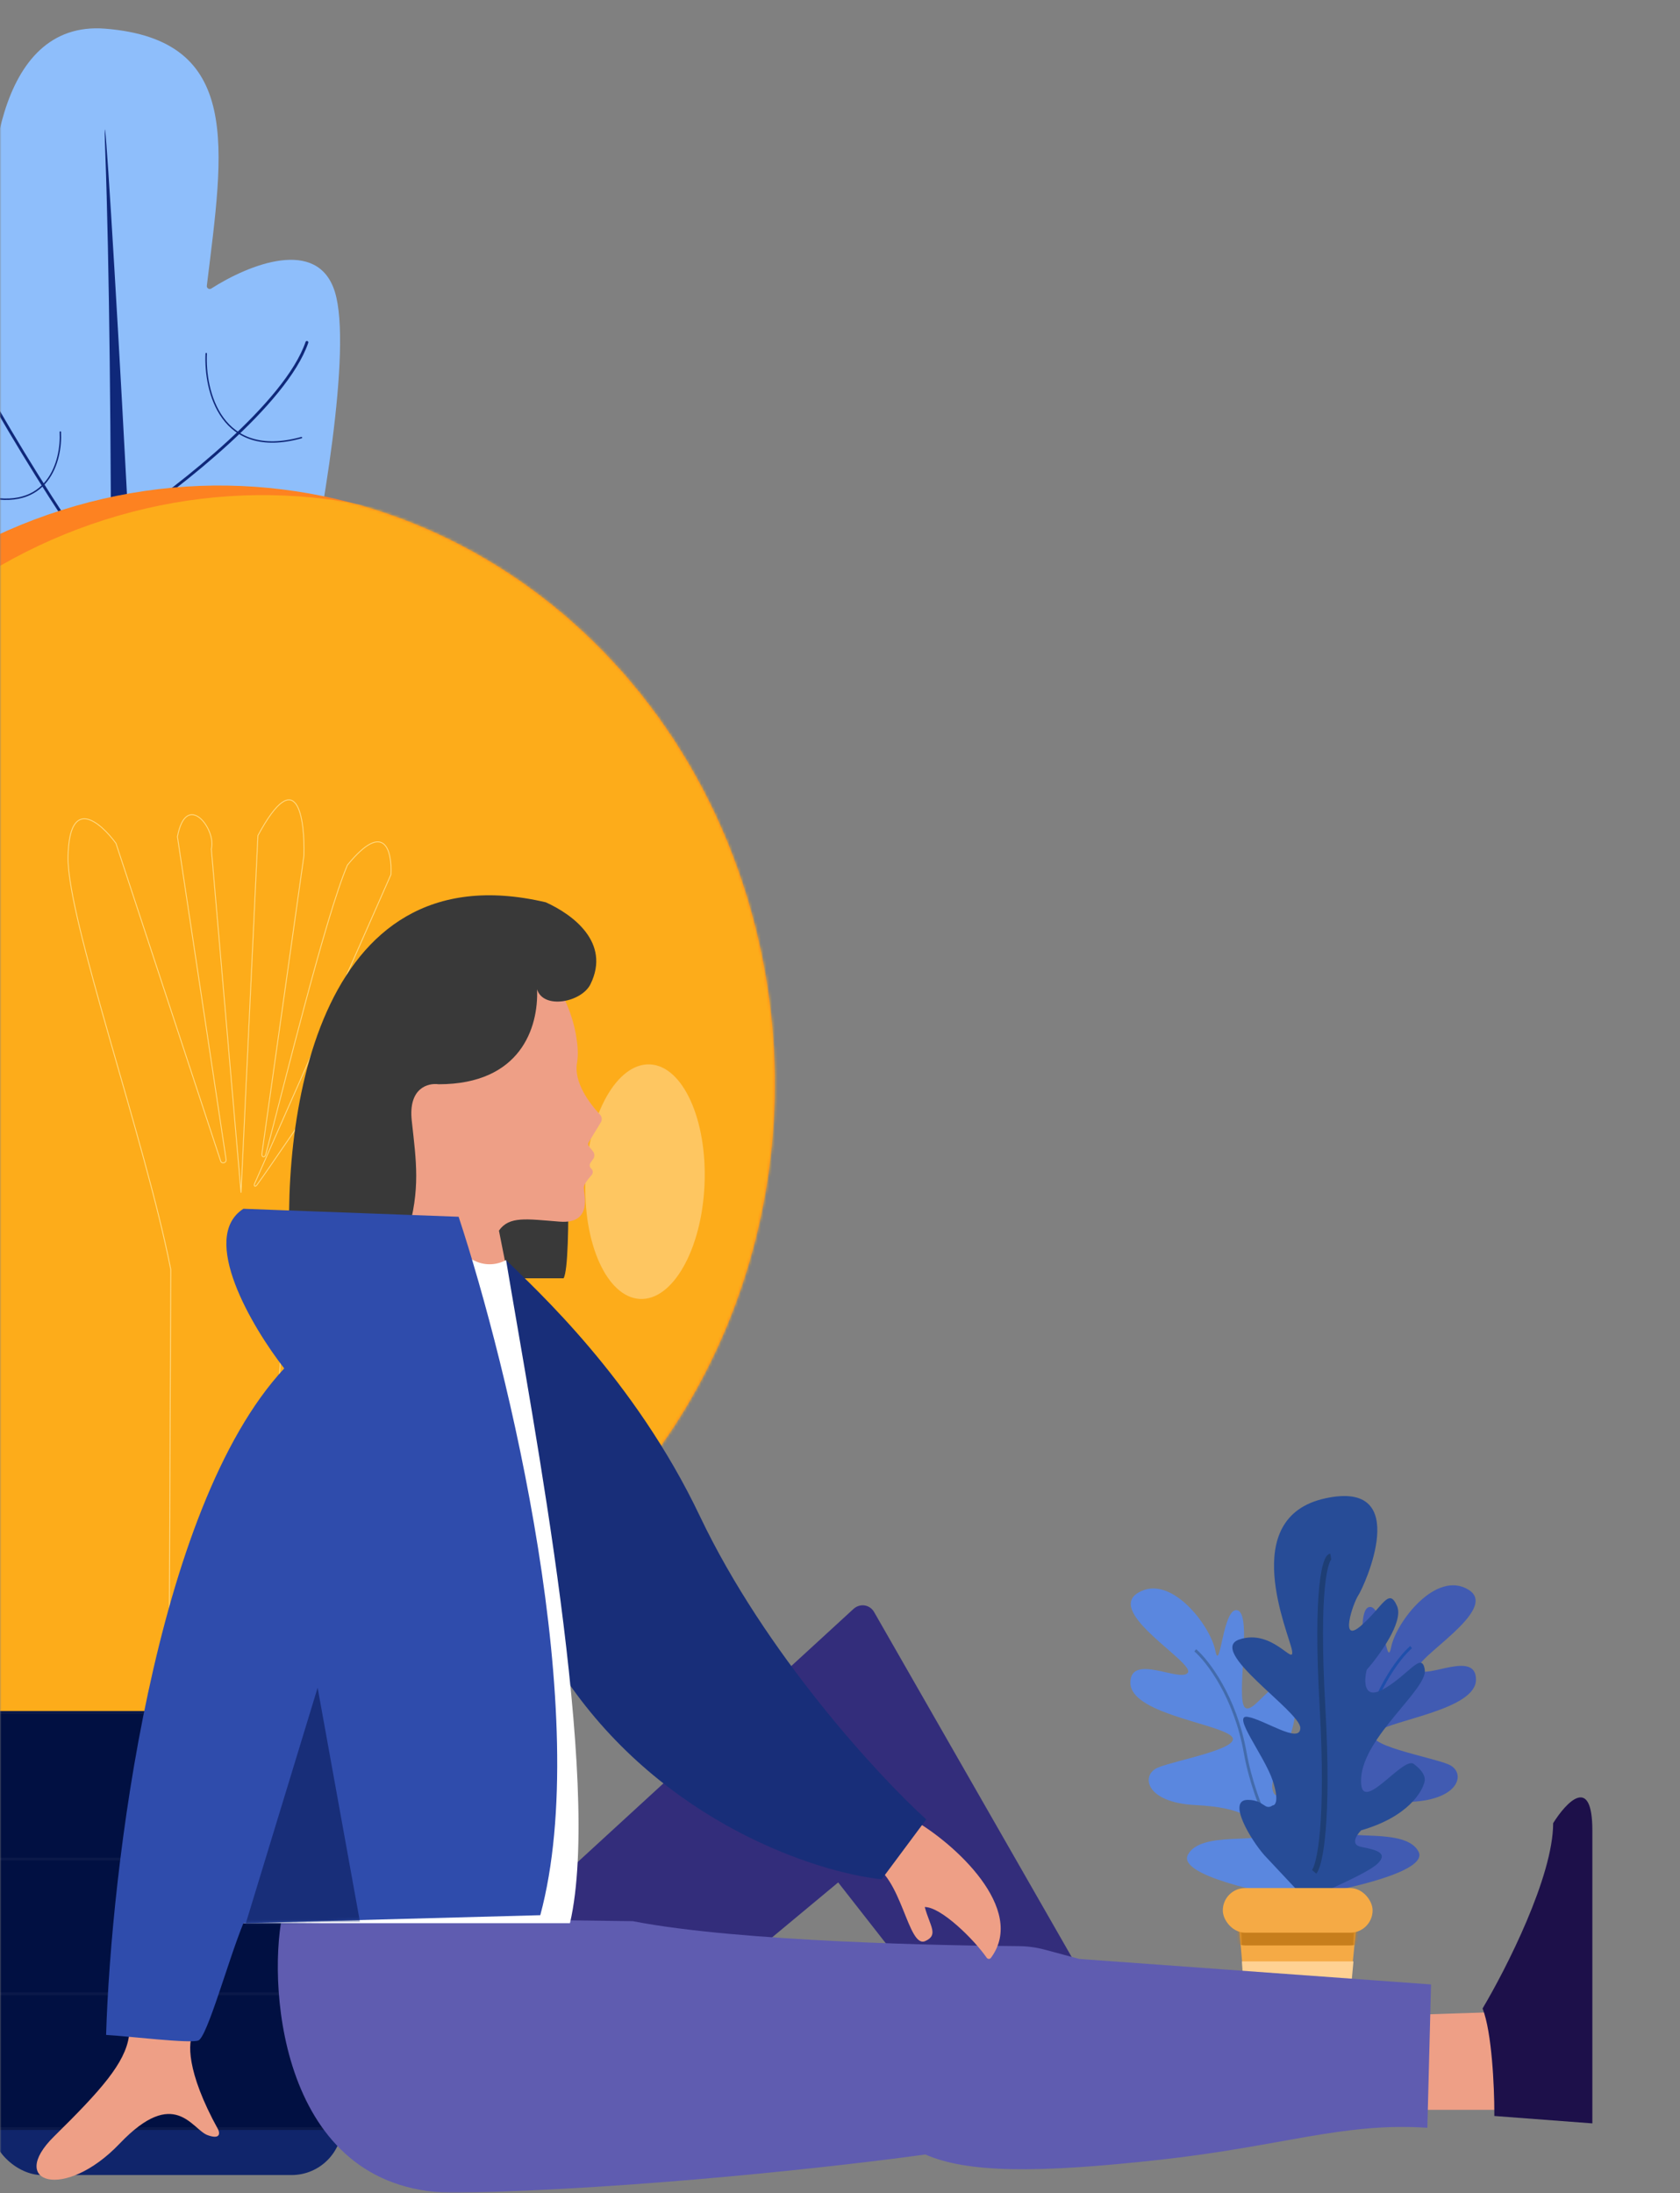 <svg width="593" height="774" viewBox="0 0 593 774" fill="none" xmlns="http://www.w3.org/2000/svg">
<rect x="0" y="0" width="593" height="774" fill="#808080" stroke="none"/>
<mask id="mask0" mask-type="alpha" maskUnits="userSpaceOnUse" x="0" y="0" width="593" height="774">
<rect width="593" height="774" fill="#C4C4C4"/>
</mask>
<g mask="url(#mask0)">
<path d="M137.986 245.398C142.505 210.755 121.086 211.612 108.218 216.895C107.448 217.211 106.61 216.555 106.788 215.742C113.437 185.289 124.405 123.163 118.215 103.047C112.182 83.441 87.693 93.436 74.574 101.835C73.85 102.299 72.903 101.704 73.007 100.85C78.895 52.452 85.847 14.019 37.154 10.123C-1.77 7.009 -5.572 63.668 -2.538 93.727C-2.468 94.421 -3.141 94.951 -3.82 94.793C-40.254 86.358 -36.574 113.784 -30.068 128.749C-20.182 161.042 -3.574 223.254 -16.228 213.764C-28.72 204.395 -37.102 209.671 -39.85 213.612C-39.92 213.714 -39.968 213.832 -39.995 213.953C-63.576 320.537 23.333 328.436 54.948 328.436C86.581 328.436 132.055 290.871 137.986 245.398Z" fill="#8EBEFB"/>
<path d="M37.156 53.62C40.01 130.676 39.792 309.983 37.156 397.635L54.95 401.589C49.019 227.604 35.179 0.238 37.156 53.62Z" fill="#0F287A"/>
<path d="M50.994 308.666C70.106 295.485 110.307 263.193 118.216 239.467" stroke="#0F287A" stroke-linecap="round"/>
<path d="M41.107 290.873C25.368 280.328 -7.739 254.494 -14.251 235.514" stroke="#0F287A" stroke-linecap="round"/>
<path d="M45.062 184.109C63.05 172.058 100.887 142.533 108.33 120.842" stroke="#0F287A" stroke-linecap="round"/>
<path d="M45.062 211.788C33.82 204.256 -9.599 132.422 -14.251 118.864" stroke="#0F287A" stroke-linecap="round"/>
<path d="M96.515 227.605C95.856 240.786 101.656 265.17 130.126 257.262" stroke="#0F287A" stroke-width="0.5" stroke-linecap="round"/>
<path d="M68.836 255.284C68.177 268.465 73.976 292.849 102.446 284.941" stroke="#0F287A" stroke-width="0.5" stroke-linecap="round"/>
<path d="M72.791 124.795C72.132 137.976 77.931 162.36 106.401 154.452" stroke="#0F287A" stroke-width="0.5" stroke-linecap="round"/>
<path d="M21.298 152.475C21.84 162.498 17.071 181.04 -6.342 175.026" stroke="#0F287A" stroke-width="0.5" stroke-linecap="round"/>
<path d="M13.39 239.467C13.932 249.49 9.163 268.032 -14.25 262.018" stroke="#0F287A" stroke-width="0.5" stroke-linecap="round"/>
<mask id="mask1" mask-type="alpha" maskUnits="userSpaceOnUse" x="-6" y="124" width="569" height="650">
<rect x="-6" y="124" width="569" height="650" fill="#C4C4C4"/>
</mask>
<g mask="url(#mask1)">
<path d="M419.26 654.682C415.737 661.729 445.393 668.189 460.662 670.538L461.543 652.92C465.947 630.898 465.947 625.613 460.662 626.494C455.376 627.375 450.972 637.946 449.21 631.779C447.448 625.613 460.662 609.757 456.257 598.306C451.853 586.854 443.044 605.353 439.521 602.71C435.997 600.068 442.163 570.118 436.878 568.356C431.593 566.594 430.712 591.259 428.95 582.45C427.188 573.641 413.094 555.143 401.643 562.19C390.191 569.237 421.903 586.854 419.26 590.378C416.618 593.901 399 583.331 399 593.901C399 604.472 428.069 607.996 434.235 612.4C440.401 616.804 414.856 621.209 408.69 623.851C402.524 626.494 404.285 636.184 421.903 637.065C439.52 637.946 443.044 642.35 444.806 646.754C446.568 651.159 423.665 645.873 419.26 654.682Z" fill="#5A87DF"/>
<path d="M421.904 582.45C426.309 586.267 435.998 598.834 439.522 618.566C443.045 638.298 453.91 657.325 458.901 664.372" stroke="#436BAC"/>
<path d="M500.729 653.557C504.253 660.604 474.596 667.064 459.328 669.413L458.447 651.795C454.042 629.773 454.042 624.488 459.328 625.369C464.613 626.25 469.017 636.821 470.779 630.654C472.541 624.488 459.328 608.632 463.732 597.181C468.136 585.729 476.945 604.228 480.469 601.585C483.992 598.943 477.826 568.993 483.111 567.231C488.397 565.469 489.278 590.134 491.039 581.325C492.801 572.516 506.895 554.018 518.347 561.065C529.798 568.112 498.086 585.729 500.729 589.253C503.372 592.776 520.989 582.206 520.989 592.776C520.989 603.347 491.92 606.871 485.754 611.275C479.588 615.679 505.133 620.084 511.3 622.726C517.466 625.369 515.704 635.059 498.086 635.94C480.469 636.821 476.945 641.225 475.183 645.629C473.422 650.034 496.325 644.748 500.729 653.557Z" fill="#415BB2"/>
<path d="M498.086 581.325C493.682 585.142 483.992 597.71 480.468 617.441C476.945 637.173 466.081 656.2 461.089 663.247" stroke="#1F4FAB"/>
<path d="M440.43 635.238C433.02 635.238 441.406 649.231 446.288 654.764L460.931 670.385C468.091 667.456 483.191 660.817 486.315 657.693C490.221 653.788 485.339 652.811 480.458 651.835C476.552 651.054 478.83 647.604 480.458 645.977C496.86 641.291 502.262 632.309 502.913 628.403C502.913 627.427 502.913 625.474 499.008 622.546C495.102 619.617 479.481 642.072 480.458 627.427C481.434 612.782 503.889 596.185 502.913 589.351C501.936 582.517 497.055 591.303 488.268 596.185C481.239 600.09 481.434 593.256 482.41 589.351C486.966 584.144 495.493 572.363 493.15 566.896C490.221 560.061 488.268 566.896 480.458 573.73C472.647 580.564 477.529 565.919 479.481 562.99C481.434 560.061 499.008 521.985 467.766 528.819C436.523 535.654 455.073 576.659 456.05 582.517C457.026 588.375 449.216 574.706 437.5 578.611C425.785 582.517 458.979 603.996 458.979 609.853C458.979 615.711 446.288 606.925 440.43 605.948C434.572 604.972 446.288 619.617 449.216 628.403C451.559 635.433 450.192 637.19 449.216 637.19C446.287 639.143 446.287 635.238 440.43 635.238Z" fill="#274C97"/>
<path d="M469.717 549.322C467.764 549.647 464.444 560.647 466.788 602.043C469.131 643.438 465.812 658.343 463.859 660.622" stroke="#1E3E75" stroke-width="2" stroke-linejoin="round"/>
<path d="M437.248 678.739H478.87L474.37 723.736H441.185L437.248 678.739Z" fill="#F5AA45"/>
<mask id="mask2" mask-type="alpha" maskUnits="userSpaceOnUse" x="437" y="678" width="42" height="46">
<path d="M437.248 678.739H478.87L474.37 723.736H441.185L437.248 678.739Z" fill="#F5AA45"/>
</mask>
<g mask="url(#mask2)">
<rect x="431.625" y="670.865" width="52.871" height="15.749" rx="7.874" fill="#C77E1C"/>
</g>
<rect x="431.623" y="666.365" width="52.871" height="15.749" rx="7.874" fill="#F5AA45"/>
<path d="M438.371 692.238H477.743L476.056 710.236H439.496L438.371 692.238Z" fill="#FFD193"/>
<rect width="35.789" height="124.063" rx="17.895" transform="matrix(-1.96052e-08 -1 -1 2.26725e-08 120.824 767.646)" fill="#10256B"/>
<rect width="52.742" height="182.827" rx="20" transform="matrix(-1.96052e-08 -1 -1 2.26725e-08 148.908 751.753)" fill="#011042"/>
<rect x="-0.5" y="-0.5" width="51.742" height="181.827" rx="19.5" transform="matrix(-1.96052e-08 -1 -1 2.26725e-08 147.908 750.753)" stroke="white" stroke-opacity="0.04"/>
<path fill-rule="evenodd" clip-rule="evenodd" d="M-112.226 436.982C-140.268 324.439 -78.161 208.758 26.493 178.602C131.147 148.446 238.718 215.235 266.76 327.778C289.547 419.233 252.805 512.759 182.077 560.78C160.198 586.27 142.514 614.41 142.547 644.379L-26.044 622.756C-27.354 617.501 -28.528 612.239 -29.709 606.951C-34.577 585.15 -39.546 562.894 -54.467 538.74C-81.526 512.426 -102.081 477.698 -112.226 436.982Z" fill="#FD8221"/>
<mask id="mask3" mask-type="alpha" maskUnits="userSpaceOnUse" x="-119" y="171" width="393" height="474">
<path fill-rule="evenodd" clip-rule="evenodd" d="M-112.226 436.982C-140.268 324.439 -78.161 208.758 26.493 178.602C131.147 148.446 238.718 215.235 266.76 327.778C289.547 419.233 252.805 512.759 182.077 560.78C160.198 586.27 142.514 614.41 142.547 644.379L-26.044 622.756C-27.354 617.501 -28.528 612.239 -29.709 606.951C-34.577 585.15 -39.546 562.894 -54.467 538.74C-81.526 512.426 -102.081 477.698 -112.226 436.982Z" fill="#FD8221"/>
</mask>
<g mask="url(#mask3)">
<path fill-rule="evenodd" clip-rule="evenodd" d="M-96.878 440.359C-124.92 327.816 -62.814 212.135 41.84 181.979C146.494 151.824 254.066 218.612 282.108 331.155C304.895 422.609 268.154 516.134 197.427 564.156C175.547 589.646 157.862 617.786 157.896 647.756L-10.695 626.133C-12.005 620.878 -13.18 615.616 -14.361 610.328C-19.228 588.528 -24.198 566.273 -39.117 542.12C-66.178 515.805 -86.733 481.076 -96.878 440.359Z" fill="#FDAC1A"/>
</g>
<path d="M101.136 451.913L88.46 619.372L59.576 619.894L60.287 448.083C51.36 402.553 23.683 324.465 24.02 302.527C24.356 280.59 35.439 290.136 40.939 297.652L77.885 409.762C78.267 410.922 79.988 410.446 79.805 409.23L62.63 295.302C65.771 278.796 76.468 292.615 74.595 299.655L85.074 420.947L91.032 294.918C104.904 269.08 107.649 288.83 107.287 301.935L92.434 407.24C92.263 408.449 93.472 408.694 93.787 407.511C100.333 382.938 114.916 323.274 122.636 305.312C135.977 288.988 138.427 300.762 137.984 308.69L89.9 417.684C89.486 418.62 90.075 419.044 90.68 418.218C100.382 404.989 136.986 348.561 152.006 335.851C168.779 321.657 167.576 335.265 164.877 343.843L101.136 451.913Z" stroke="#FFDC87" stroke-width="0.3"/>
<rect width="52.742" height="182.827" rx="20" transform="matrix(-1.96052e-08 -1 -1 2.26725e-08 151.559 704.187)" fill="#011042"/>
<rect x="-0.5" y="-0.5" width="51.742" height="181.827" rx="19.5" transform="matrix(-1.96052e-08 -1 -1 2.26725e-08 150.559 703.187)" stroke="white" stroke-opacity="0.04"/>
<rect width="52.742" height="182.827" rx="20" transform="matrix(-1.96052e-08 -1 -1 2.26725e-08 154.215 656.62)" fill="#011042"/>
<rect x="-0.5" y="-0.5" width="51.742" height="181.827" rx="19.5" transform="matrix(-1.96052e-08 -1 -1 2.26725e-08 153.215 655.62)" stroke="white" stroke-opacity="0.04"/>
<ellipse rx="21.023" ry="41.434" transform="matrix(-0.999 -0.049 -0.043 0.999 227.678 417.053)" fill="white" fill-opacity="0.31"/>
<path d="M77.01 751.588C65.531 730.842 66.374 720.342 68.23 717.685L74.731 701.741L47.852 696.234C47.54 700.554 46.636 711.087 45.517 718.662C44.119 728.131 35.769 737.594 19.07 754.027C2.371 770.461 22.76 776.959 42.243 756.541C61.727 736.122 67.74 751.579 73.3 753.578C77.749 755.177 77.627 752.917 77.01 751.588Z" fill="#EE9F86"/>
<path d="M301.236 567.87L170.366 687.966L208.635 736.911L295.855 664.369L369.664 758.695L404.749 736.911L308.54 568.943C307.01 566.272 303.534 565.761 301.236 567.87Z" fill="#332D7B"/>
<path d="M528.488 744.626L480.02 744.626L482.81 711.619L528.488 710.119L528.488 744.626Z" fill="#EE9F86"/>
<path d="M523.309 708.865C526.631 717.237 527.461 736.771 527.461 745.492L527.461 746.8L562.065 749.416L562.065 646.077C562.065 626.194 552.838 636.048 548.224 643.461C548.224 662.297 531.614 694.912 523.309 708.865Z" fill="#1D104A"/>
<path d="M161.987 773.893C99.484 775.094 94.447 702.436 99.562 676.431L223.375 678.047C261.156 685.434 336.131 686.705 359.501 686.856C362.658 686.877 365.756 687.289 368.804 688.108L380.954 691.375L505.123 700.377L503.822 750.969C474.058 748.968 452.817 757.47 409.288 762.271C365.759 767.072 341.474 766.892 326.617 760.39C297.783 764.391 224.49 772.693 161.987 773.893Z" fill="#5F5CB0"/>
<path d="M349.781 690.984C362.522 673.759 336.836 650.46 322.254 642.192L306.919 657.599C318.327 661.617 320.415 687.867 326.612 685.06C331.388 682.896 328.276 679.874 326.412 673.057C332.169 673.017 343.801 684.495 348.257 690.927C348.633 691.469 349.39 691.513 349.781 690.984Z" fill="#EE9F86"/>
<path d="M198.947 451.148C201.964 445.766 200.204 390.597 198.947 363.686L180.088 363.686L158.715 451.148L198.947 451.148Z" fill="#393939"/>
<path d="M203.677 375.12C204.203 372.105 203.903 368.722 203.33 365.41C201.856 356.887 197.964 348.783 192.76 342.162L191.596 340.68C145.958 322.428 132.492 365.462 131.464 389.261L145.479 456.98L180.126 454.548L176.112 434.32C179.755 429.156 185.608 430.221 197.559 431.157C209.509 432.093 205.95 421.051 206.06 419.107C206.126 417.958 207.553 416.115 208.809 414.741C209.41 414.084 209.371 412.993 208.688 412.436C208.091 411.949 207.974 411.033 208.427 410.391L209.405 409.004C209.951 408.231 209.924 407.154 209.34 406.413L207.81 404.471C207.534 404.121 207.505 403.618 207.739 403.234L212.087 396.097C212.601 395.252 212.473 394.136 211.808 393.422C208.001 389.334 202.481 381.974 203.677 375.12Z" fill="#EE9F86"/>
<path d="M189.575 349.211C190.1 362.59 183.824 382.673 154.802 382.673C151.122 382.138 144.077 383.958 145.339 395.517C146.916 409.967 148.492 419.599 143.76 435.654C141.237 444.645 138.503 447.963 137.451 448.498L102.752 448.498C98.546 397.123 110.638 299.188 192.655 318.454C202.118 322.735 215.652 332.641 208.426 347.353C205.285 353.746 191.726 356.426 189.531 349.059L189.575 349.211Z" fill="#393939"/>
<path d="M247.026 535.079C223.972 486.623 189.105 455.054 178.627 444.724C168.584 473.366 165.291 542.122 199.871 592.831C234.451 643.541 288.504 660.913 311.208 663.261L326.927 642.132C309.899 626.638 270.079 583.535 247.026 535.079Z" fill="#182E79"/>
<path d="M201.185 678.756C212.712 629.173 188.235 502.477 178.63 444.724L177.993 445.029C174.711 446.597 170.894 446.592 167.616 445.015L164.509 443.521L119.974 444.929L85.918 678.756H201.185Z" fill="white"/>
<path d="M190.704 675.938C209.566 606.072 179.352 482.491 161.887 429.434L85.916 426.617C70.198 436.759 88.972 468.405 100.324 482.96C54.217 532.543 39.198 660.443 37.451 718.196C45.747 718.665 66.847 721.289 69.99 720.162C73.134 719.035 80.676 691.432 85.916 678.755L190.704 675.938Z" fill="#2F4CAC"/>
<mask id="mask4" mask-type="alpha" maskUnits="userSpaceOnUse" x="37" y="426" width="160" height="294">
<path d="M190.704 675.938C209.566 606.072 179.352 482.491 161.887 429.434L85.916 426.617C70.198 436.759 88.972 468.405 100.324 482.96C54.217 532.543 39.198 660.443 37.451 718.196C45.747 718.665 65.614 719.964 68.758 718.837C71.902 717.71 80.676 691.432 85.916 678.755L190.704 675.938Z" fill="#1DB6E7"/>
</mask>
<g mask="url(#mask4)">
<path d="M112.115 595.65L85.918 681.574L130.453 697.069L112.115 595.65Z" fill="#182E79"/>
</g>
</g>
</g>
</svg>
